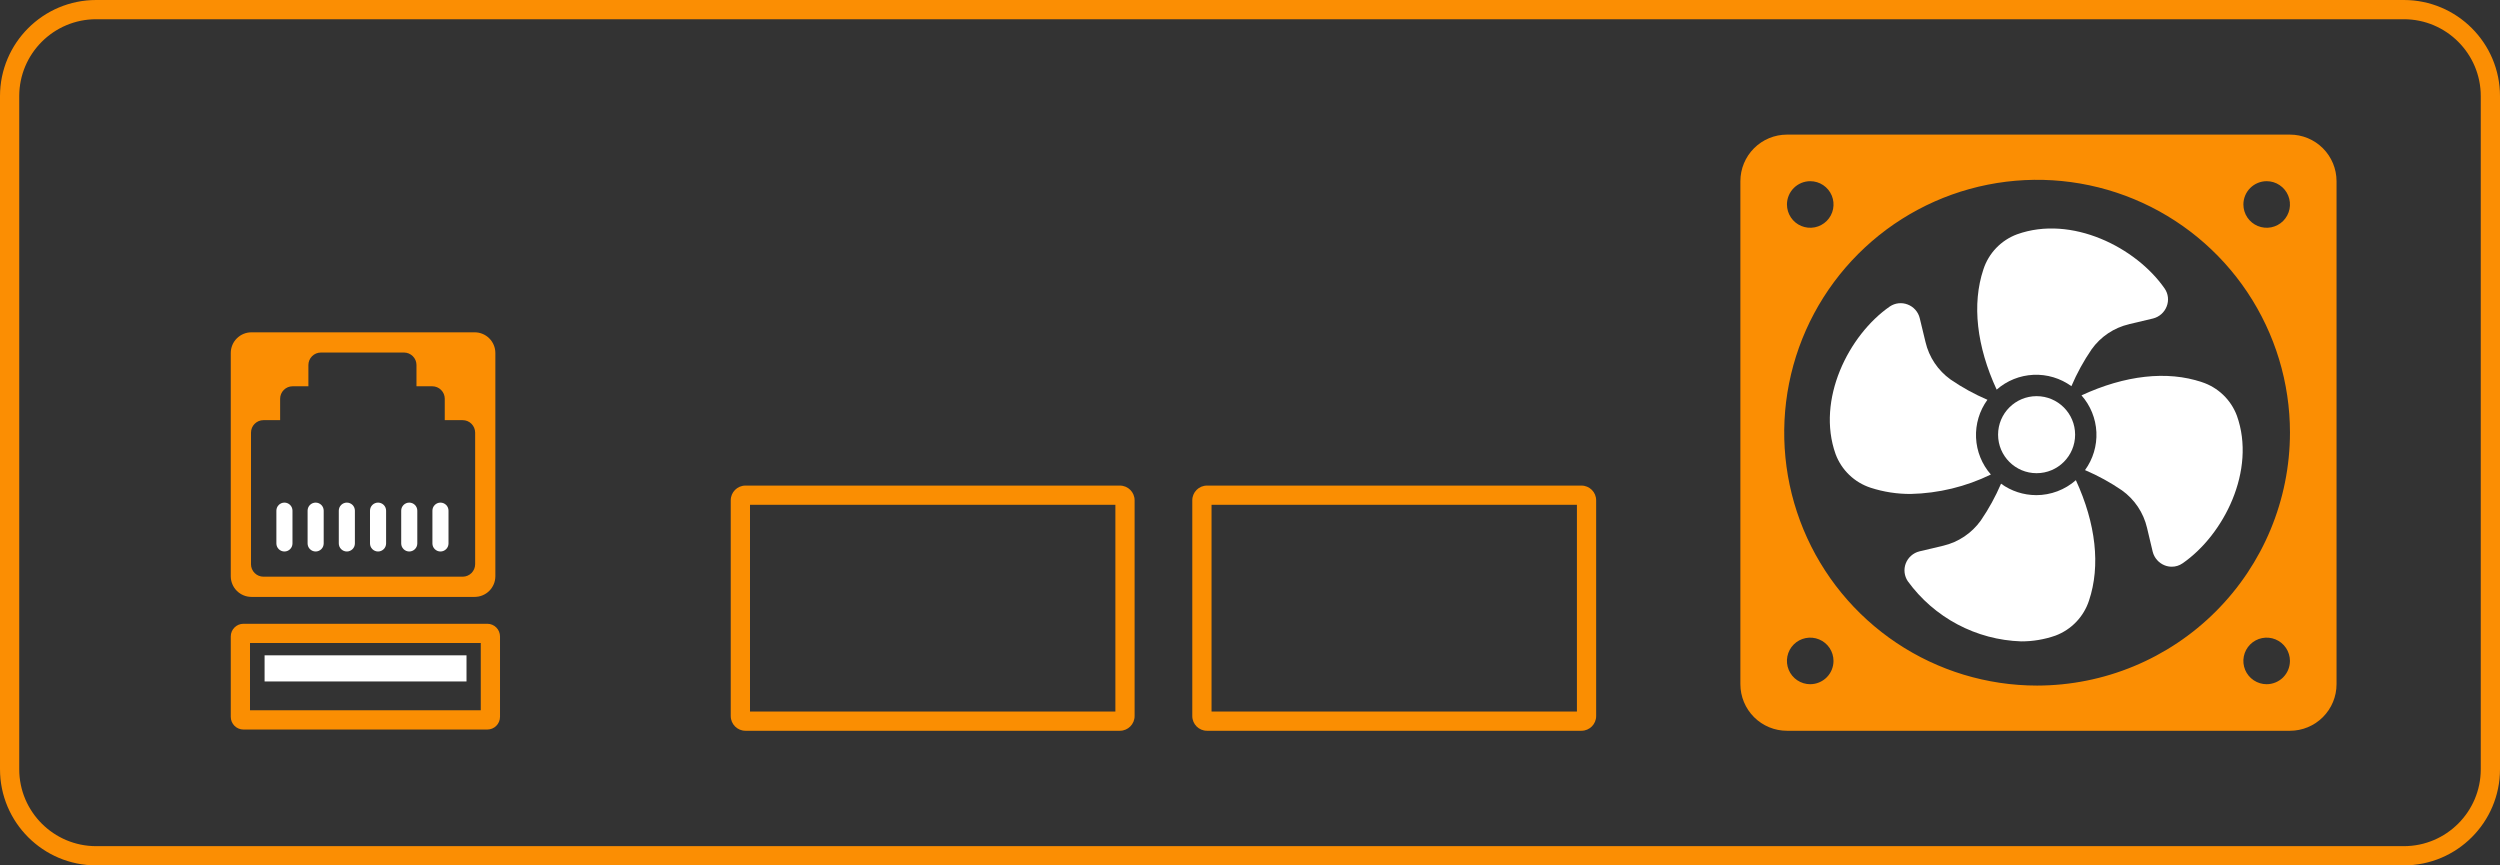 <?xml version="1.0" encoding="UTF-8" standalone="no"?>
<!-- Generator: Gravit.io -->
<svg xmlns="http://www.w3.org/2000/svg" xmlns:xlink="http://www.w3.org/1999/xlink" style="isolation:isolate" viewBox="0 0.5 260 90" width="260pt" height="90pt"><rect x="0" y="0.5" width="260" height="90" fill="#333333" stroke="none"/><path d="M 10 1.5 L 250 1.5 C 254.967 1.5 259 5.533 259 10.5 L 259 80.5 C 259 85.467 254.967 89.5 250 89.5 L 10 89.5 C 5.033 89.5 1 85.467 1 80.5 L 1 10.5 C 1 5.533 5.033 1.5 10 1.5 Z" style="fill:none;stroke:#FB8E03;stroke-width:2;stroke-miterlimit:2;"/><path d=" M 77.527 51 L 116.469 51 C 117.313 51 117.999 51.686 117.999 52.53 L 117.999 74.97 C 117.999 75.814 117.313 76.5 116.469 76.5 L 77.527 76.5 C 76.682 76.5 75.997 75.814 75.997 74.97 L 75.997 52.53 C 75.997 51.686 76.682 51 77.527 51 Z  M 116 74.5 L 78 74.5 L 78 53 L 116 53 L 116 74.5 Z " fill-rule="evenodd" fill="rgb(250,142,2)"/><path d=" M 125.528 51 L 164.47 51 C 165.314 51 166 51.686 166 52.53 L 166 74.97 C 166 75.814 165.314 76.5 164.47 76.5 L 125.528 76.5 C 124.683 76.5 123.998 75.814 123.998 74.97 L 123.998 52.53 C 123.998 51.686 124.683 51 125.528 51 Z  M 164 74.5 L 126 74.5 L 126 53 L 164 53 L 164 74.5 Z " fill-rule="evenodd" fill="rgb(250,142,2)"/><g><g><g><g><path d=" M 49.367 62.578 L 26.15 62.578 C 25.58 62.578 25.033 62.351 24.63 61.948 C 24.226 61.545 24 60.998 24 60.428 L 24 37.211 C 24 36.64 24.226 36.094 24.63 35.69 C 25.033 35.287 25.58 35.061 26.15 35.061 L 49.367 35.061 C 49.937 35.061 50.484 35.287 50.887 35.69 C 51.29 36.094 51.517 36.64 51.517 37.211 L 51.517 60.428 C 51.517 60.998 51.29 61.545 50.887 61.948 C 50.484 62.351 49.937 62.578 49.367 62.578 Z  M 26.102 59.181 C 26.103 59.524 26.24 59.853 26.483 60.096 C 26.726 60.339 27.056 60.475 27.399 60.476 L 48.12 60.476 C 48.463 60.475 48.792 60.338 49.035 60.095 C 49.277 59.853 49.414 59.524 49.415 59.181 L 49.415 45.491 C 49.414 45.148 49.277 44.819 49.034 44.576 C 48.792 44.333 48.463 44.197 48.12 44.196 L 46.255 44.196 L 46.255 41.968 C 46.254 41.624 46.117 41.296 45.874 41.053 C 45.631 40.81 45.302 40.674 44.959 40.673 L 43.314 40.673 L 43.314 38.46 C 43.313 38.116 43.176 37.788 42.933 37.545 C 42.691 37.302 42.362 37.165 42.019 37.164 L 33.368 37.164 C 33.025 37.165 32.696 37.302 32.453 37.545 C 32.21 37.788 32.074 38.116 32.073 38.46 L 32.073 40.673 L 30.428 40.673 C 30.085 40.674 29.756 40.811 29.514 41.054 C 29.271 41.296 29.135 41.625 29.134 41.968 L 29.134 44.196 L 27.399 44.196 C 27.056 44.196 26.727 44.333 26.484 44.576 C 26.241 44.819 26.105 45.147 26.104 45.491 L 26.104 59.181 L 26.102 59.181 Z " fill-rule="evenodd" fill="rgb(251,142,3)"/><path d=" M 30.418 53.608 L 30.418 57.019 C 30.418 57.241 30.33 57.454 30.173 57.61 C 30.016 57.767 29.803 57.856 29.581 57.856 C 29.359 57.856 29.147 57.767 28.99 57.61 C 28.833 57.454 28.744 57.241 28.744 57.019 L 28.744 53.608 C 28.744 53.386 28.833 53.173 28.99 53.016 C 29.147 52.86 29.359 52.771 29.581 52.771 C 29.803 52.771 30.016 52.86 30.173 53.016 C 30.33 53.173 30.418 53.386 30.418 53.608 Z  M 33.664 53.608 L 33.664 57.019 C 33.664 57.241 33.576 57.454 33.419 57.61 C 33.262 57.767 33.049 57.856 32.827 57.856 C 32.605 57.856 32.392 57.767 32.235 57.61 C 32.078 57.454 31.99 57.241 31.99 57.019 L 31.99 53.608 C 31.99 53.386 32.078 53.173 32.235 53.016 C 32.392 52.86 32.605 52.771 32.827 52.771 C 33.049 52.771 33.262 52.86 33.419 53.016 C 33.576 53.173 33.664 53.386 33.664 53.608 Z  M 36.909 53.608 L 36.909 57.019 C 36.909 57.241 36.821 57.454 36.664 57.61 C 36.507 57.767 36.294 57.856 36.072 57.856 C 35.85 57.856 35.637 57.767 35.48 57.61 C 35.323 57.454 35.235 57.241 35.235 57.019 L 35.235 53.608 C 35.235 53.386 35.323 53.173 35.48 53.016 C 35.637 52.86 35.85 52.771 36.072 52.771 C 36.294 52.771 36.507 52.86 36.664 53.016 C 36.821 53.173 36.909 53.386 36.909 53.608 Z  M 40.154 53.608 L 40.154 57.019 C 40.154 57.241 40.066 57.454 39.909 57.61 C 39.752 57.767 39.539 57.856 39.317 57.856 C 39.095 57.856 38.882 57.767 38.725 57.61 C 38.568 57.454 38.48 57.241 38.48 57.019 L 38.48 53.608 C 38.48 53.386 38.568 53.173 38.725 53.016 C 38.882 52.86 39.095 52.771 39.317 52.771 C 39.539 52.771 39.752 52.86 39.909 53.016 C 40.066 53.173 40.154 53.386 40.154 53.608 Z  M 43.399 53.608 L 43.399 57.019 C 43.399 57.241 43.311 57.454 43.154 57.61 C 42.997 57.767 42.784 57.856 42.562 57.856 C 42.34 57.856 42.128 57.767 41.971 57.61 C 41.814 57.454 41.725 57.241 41.725 57.019 L 41.725 53.608 C 41.725 53.386 41.814 53.173 41.971 53.016 C 42.128 52.86 42.34 52.771 42.562 52.771 C 42.784 52.771 42.997 52.86 43.154 53.016 C 43.311 53.173 43.399 53.386 43.399 53.608 Z  M 46.645 53.608 L 46.645 57.019 C 46.645 57.241 46.557 57.454 46.4 57.61 C 46.243 57.767 46.03 57.856 45.808 57.856 C 45.586 57.856 45.373 57.767 45.216 57.61 C 45.059 57.454 44.971 57.241 44.971 57.019 L 44.971 53.608 C 44.971 53.386 45.059 53.173 45.216 53.016 C 45.373 52.86 45.586 52.771 45.808 52.771 C 46.03 52.771 46.243 52.86 46.4 53.016 C 46.557 53.173 46.645 53.386 46.645 53.608 Z " fill="rgb(255,255,255)"/></g></g></g><g><path d=" M 25.32 65.372 L 50.681 65.372 C 51.41 65.372 52.001 65.964 52.001 66.692 L 52.001 75.052 C 52.001 75.781 51.41 76.372 50.681 76.372 L 25.32 76.372 C 24.591 76.372 24 75.781 24 75.052 L 24 66.692 C 24 65.964 24.591 65.372 25.32 65.372 Z  M 50 74.37 L 26 74.37 L 26 67.37 L 50 67.37 L 50 74.37 Z " fill-rule="evenodd" fill="rgb(250,142,2)"/><rect x="27.517" y="68.654" width="21" height="2.718" transform="matrix(1,0,0,1,0,0)" fill="rgb(255,255,255)"/></g></g><g><path d=" M 238.157 14.5 L 185.843 14.5 C 184.559 14.5 183.327 15.01 182.419 15.919 C 181.51 16.827 181 18.059 181 19.343 L 181 71.657 C 181 72.941 181.51 74.173 182.419 75.081 C 183.327 75.99 184.559 76.5 185.843 76.5 L 238.157 76.5 C 239.441 76.5 240.673 75.99 241.581 75.081 C 242.49 74.173 243 72.941 243 71.657 L 243 19.343 C 243 18.059 242.49 16.827 241.581 15.919 C 240.673 15.01 239.441 14.5 238.157 14.5 Z  M 235.735 19.344 C 236.214 19.344 236.682 19.486 237.08 19.753 C 237.479 20.019 237.789 20.397 237.972 20.839 C 238.155 21.282 238.203 21.769 238.11 22.239 C 238.017 22.708 237.786 23.14 237.447 23.479 C 237.109 23.817 236.677 24.048 236.207 24.141 C 235.738 24.235 235.251 24.187 234.808 24.003 C 234.366 23.82 233.987 23.51 233.721 23.112 C 233.455 22.713 233.313 22.245 233.313 21.766 C 233.313 21.124 233.569 20.508 234.023 20.054 C 234.477 19.6 235.093 19.345 235.735 19.344 Z  M 188.262 19.344 C 188.741 19.344 189.21 19.485 189.608 19.751 C 190.007 20.017 190.318 20.395 190.502 20.837 C 190.685 21.28 190.734 21.767 190.641 22.237 C 190.548 22.707 190.317 23.138 189.979 23.477 C 189.64 23.816 189.209 24.047 188.739 24.141 C 188.269 24.235 187.782 24.187 187.339 24.004 C 186.896 23.821 186.518 23.51 186.252 23.112 C 185.986 22.714 185.843 22.245 185.843 21.766 C 185.844 21.124 186.099 20.508 186.553 20.054 C 187.008 19.6 187.624 19.344 188.266 19.344 L 188.262 19.344 Z  M 188.262 71.658 C 187.783 71.658 187.315 71.515 186.917 71.249 C 186.518 70.983 186.208 70.605 186.025 70.163 C 185.841 69.72 185.794 69.233 185.887 68.763 C 185.98 68.294 186.211 67.862 186.55 67.523 C 186.888 67.185 187.32 66.954 187.79 66.861 C 188.259 66.767 188.746 66.815 189.189 66.999 C 189.631 67.182 190.01 67.492 190.276 67.89 C 190.542 68.289 190.684 68.757 190.684 69.236 C 190.683 69.877 190.428 70.493 189.975 70.946 C 189.522 71.4 188.907 71.655 188.265 71.657 L 188.262 71.658 Z  M 211.854 71.8 C 206.653 71.799 201.569 70.256 197.244 67.366 C 192.92 64.476 189.549 60.368 187.559 55.563 C 185.569 50.757 185.049 45.469 186.064 40.368 C 187.079 35.267 189.584 30.581 193.262 26.903 C 196.94 23.225 201.626 20.721 206.728 19.706 C 211.829 18.692 217.117 19.213 221.922 21.203 C 226.728 23.194 230.835 26.565 233.725 30.89 C 236.614 35.215 238.157 40.299 238.157 45.5 C 238.149 52.473 235.375 59.158 230.445 64.088 C 225.515 69.019 218.83 71.792 211.857 71.8 L 211.854 71.8 Z  M 235.732 71.658 C 235.253 71.658 234.785 71.515 234.386 71.249 C 233.988 70.983 233.678 70.605 233.494 70.163 C 233.311 69.72 233.263 69.233 233.357 68.763 C 233.45 68.294 233.681 67.862 234.02 67.523 C 234.358 67.185 234.79 66.954 235.259 66.861 C 235.729 66.767 236.216 66.815 236.659 66.999 C 237.101 67.182 237.479 67.492 237.745 67.89 C 238.012 68.289 238.154 68.757 238.154 69.236 C 238.153 69.877 237.898 70.493 237.445 70.946 C 236.991 71.4 236.376 71.655 235.735 71.657 L 235.732 71.658 Z " fill="rgb(251,142,3)"/><path d=" M 221.428 34.213 L 223.915 33.623 C 224.236 33.542 224.533 33.386 224.78 33.166 C 225.028 32.947 225.219 32.671 225.337 32.362 C 225.455 32.061 225.498 31.736 225.463 31.415 C 225.427 31.094 225.313 30.786 225.132 30.519 C 222.161 26.225 215.444 22.835 209.773 24.868 C 208.953 25.172 208.213 25.658 207.607 26.288 C 207.002 26.918 206.546 27.678 206.276 28.509 C 205.068 32.122 205.569 36.514 207.653 41.022 C 208.716 40.09 210.064 39.546 211.477 39.481 C 212.889 39.416 214.282 39.833 215.426 40.664 C 215.999 39.32 216.704 38.035 217.529 36.828 C 218.468 35.512 219.854 34.583 221.429 34.216 L 221.428 34.213 Z " fill="rgb(255,255,255)"/><path d=" M 198.714 51.871 C 201.606 51.806 204.449 51.117 207.05 49.85 C 206.117 48.787 205.574 47.438 205.509 46.026 C 205.444 44.613 205.861 43.221 206.692 42.077 C 205.35 41.503 204.068 40.799 202.865 39.973 C 201.549 39.034 200.62 37.648 200.253 36.074 L 199.652 33.587 C 199.573 33.265 199.417 32.967 199.197 32.719 C 198.978 32.472 198.701 32.281 198.391 32.165 C 198.09 32.049 197.765 32.007 197.444 32.043 C 197.124 32.078 196.816 32.191 196.548 32.37 C 192.26 35.34 188.879 42.058 190.902 47.729 C 191.208 48.55 191.695 49.29 192.327 49.896 C 192.959 50.501 193.719 50.956 194.552 51.227 C 195.896 51.662 197.301 51.879 198.714 51.871 Z " fill="rgb(255,255,255)"/><path d=" M 211.767 51.994 C 210.452 51.993 209.172 51.577 208.108 50.804 C 207.533 52.145 206.829 53.427 206.005 54.632 C 205.064 55.948 203.679 56.879 202.105 57.253 L 199.618 57.843 C 199.297 57.923 199 58.079 198.753 58.299 C 198.505 58.518 198.314 58.794 198.196 59.104 C 198.082 59.406 198.042 59.731 198.079 60.051 C 198.116 60.372 198.23 60.679 198.41 60.946 C 199.769 62.817 201.537 64.353 203.579 65.437 C 205.621 66.522 207.883 67.126 210.194 67.203 C 211.412 67.208 212.622 67.005 213.771 66.602 C 214.589 66.295 215.328 65.807 215.931 65.175 C 216.535 64.543 216.989 63.784 217.259 62.953 C 218.467 59.347 217.974 54.956 215.891 50.439 C 214.751 51.441 213.286 51.994 211.768 51.996 L 211.767 51.994 Z " fill="rgb(255,255,255)"/><path d=" M 228.994 40.241 C 225.381 39.024 220.989 39.526 216.475 41.618 C 217.411 42.679 217.958 44.027 218.025 45.44 C 218.091 46.853 217.674 48.247 216.842 49.391 C 218.187 49.965 219.472 50.669 220.679 51.494 C 221.995 52.433 222.923 53.82 223.291 55.394 L 223.881 57.881 C 223.962 58.201 224.119 58.498 224.339 58.745 C 224.558 58.992 224.833 59.184 225.141 59.303 C 225.373 59.392 225.618 59.438 225.866 59.437 C 226.265 59.439 226.655 59.317 226.983 59.089 C 231.277 56.128 234.667 49.411 232.636 43.731 C 232.33 42.913 231.844 42.174 231.214 41.57 C 230.583 40.966 229.825 40.511 228.994 40.241 Z " fill="rgb(255,255,255)"/><path d=" M 211.806 49.712 C 214.019 49.712 215.812 47.919 215.812 45.706 C 215.812 43.494 214.019 41.7 211.806 41.7 C 209.594 41.7 207.8 43.494 207.8 45.706 C 207.8 47.919 209.594 49.712 211.806 49.712 Z " fill="rgb(255,255,255)"/></g></svg>